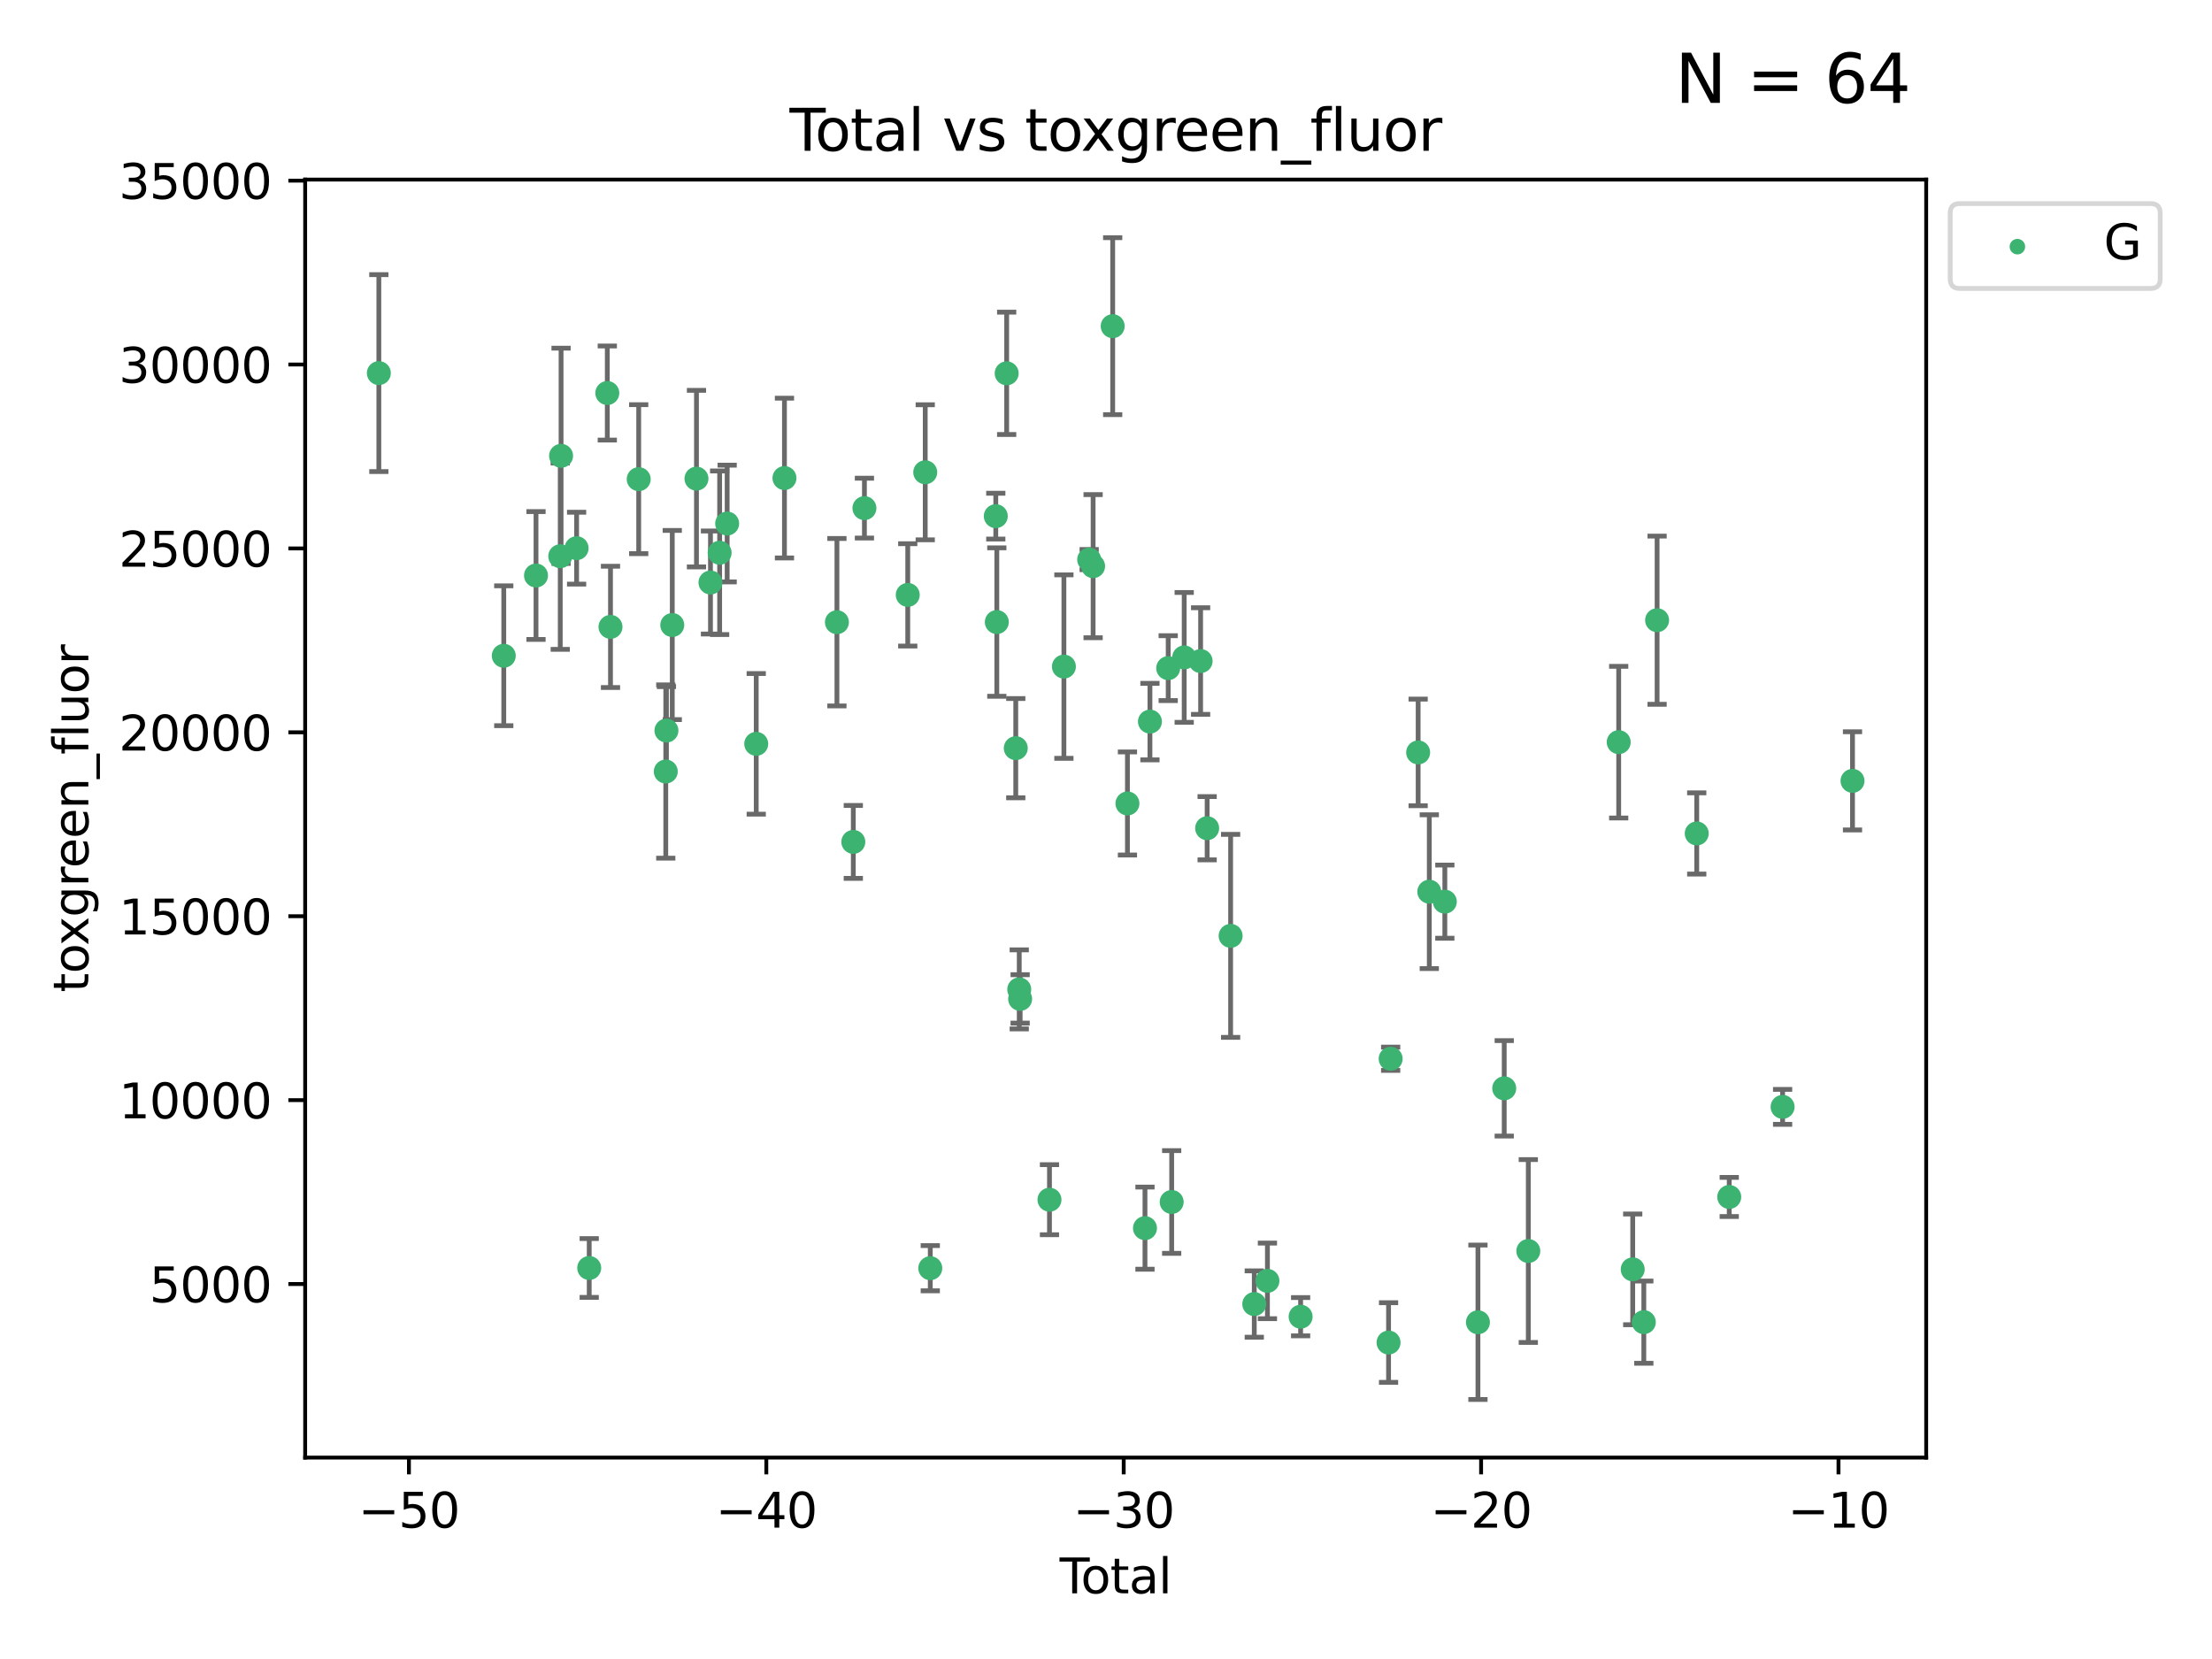 <?xml version="1.0" encoding="utf-8" standalone="no"?>
<!DOCTYPE svg PUBLIC "-//W3C//DTD SVG 1.1//EN"
  "http://www.w3.org/Graphics/SVG/1.1/DTD/svg11.dtd">
<svg xmlns:xlink="http://www.w3.org/1999/xlink" width="460.8pt" height="345.6pt" viewBox="0 0 460.8 345.6" xmlns="http://www.w3.org/2000/svg" version="1.1">
 <defs>
  <style type="text/css">*{stroke-linejoin: round; stroke-linecap: butt}</style>
 </defs>
 <g id="figure_1">
  <g id="patch_1">
   <path d="M 0 345.6 
L 460.8 345.6 
L 460.8 0 
L 0 0 
z
" style="fill: #ffffff"/>
  </g>
  <g id="axes_1">
   <g id="patch_2">
    <path d="M 63.571 303.64 
L 401.26 303.64 
L 401.26 37.411 
L 63.571 37.411 
z
" style="fill: #ffffff"/>
   </g>
   <g id="PathCollection_1">
    <defs>
     <path id="m1a4afa1df9" d="M 0 1.118 
C 0.297 1.118 0.581 1 0.791 0.791 
C 1 0.581 1.118 0.297 1.118 0 
C 1.118 -0.297 1 -0.581 0.791 -0.791 
C 0.581 -1 0.297 -1.118 0 -1.118 
C -0.297 -1.118 -0.581 -1 -0.791 -0.791 
C -1 -0.581 -1.118 -0.297 -1.118 0 
C -1.118 0.297 -1 0.581 -0.791 0.791 
C -0.581 1 -0.297 1.118 0 1.118 
z
" style="stroke: #3cb371"/>
    </defs>
    <g clip-path="url(#p1c7ae8d51b)">
     <use xlink:href="#m1a4afa1df9" x="78.921" y="77.724" style="fill: #3cb371; stroke: #3cb371"/>
     <use xlink:href="#m1a4afa1df9" x="104.945" y="136.607" style="fill: #3cb371; stroke: #3cb371"/>
     <use xlink:href="#m1a4afa1df9" x="111.661" y="119.888" style="fill: #3cb371; stroke: #3cb371"/>
     <use xlink:href="#m1a4afa1df9" x="116.711" y="115.871" style="fill: #3cb371; stroke: #3cb371"/>
     <use xlink:href="#m1a4afa1df9" x="116.882" y="94.956" style="fill: #3cb371; stroke: #3cb371"/>
     <use xlink:href="#m1a4afa1df9" x="120.118" y="114.197" style="fill: #3cb371; stroke: #3cb371"/>
     <use xlink:href="#m1a4afa1df9" x="122.745" y="264.144" style="fill: #3cb371; stroke: #3cb371"/>
     <use xlink:href="#m1a4afa1df9" x="126.511" y="81.874" style="fill: #3cb371; stroke: #3cb371"/>
     <use xlink:href="#m1a4afa1df9" x="127.177" y="130.589" style="fill: #3cb371; stroke: #3cb371"/>
     <use xlink:href="#m1a4afa1df9" x="133.054" y="99.82" style="fill: #3cb371; stroke: #3cb371"/>
     <use xlink:href="#m1a4afa1df9" x="138.693" y="160.722" style="fill: #3cb371; stroke: #3cb371"/>
     <use xlink:href="#m1a4afa1df9" x="138.83" y="152.188" style="fill: #3cb371; stroke: #3cb371"/>
     <use xlink:href="#m1a4afa1df9" x="140.045" y="130.204" style="fill: #3cb371; stroke: #3cb371"/>
     <use xlink:href="#m1a4afa1df9" x="145.087" y="99.709" style="fill: #3cb371; stroke: #3cb371"/>
     <use xlink:href="#m1a4afa1df9" x="148.005" y="121.348" style="fill: #3cb371; stroke: #3cb371"/>
     <use xlink:href="#m1a4afa1df9" x="149.915" y="115.15" style="fill: #3cb371; stroke: #3cb371"/>
     <use xlink:href="#m1a4afa1df9" x="151.481" y="109.064" style="fill: #3cb371; stroke: #3cb371"/>
     <use xlink:href="#m1a4afa1df9" x="157.537" y="154.957" style="fill: #3cb371; stroke: #3cb371"/>
     <use xlink:href="#m1a4afa1df9" x="163.418" y="99.589" style="fill: #3cb371; stroke: #3cb371"/>
     <use xlink:href="#m1a4afa1df9" x="174.347" y="129.617" style="fill: #3cb371; stroke: #3cb371"/>
     <use xlink:href="#m1a4afa1df9" x="177.76" y="175.385" style="fill: #3cb371; stroke: #3cb371"/>
     <use xlink:href="#m1a4afa1df9" x="180.076" y="105.852" style="fill: #3cb371; stroke: #3cb371"/>
     <use xlink:href="#m1a4afa1df9" x="189.102" y="123.927" style="fill: #3cb371; stroke: #3cb371"/>
     <use xlink:href="#m1a4afa1df9" x="192.744" y="98.386" style="fill: #3cb371; stroke: #3cb371"/>
     <use xlink:href="#m1a4afa1df9" x="193.795" y="264.187" style="fill: #3cb371; stroke: #3cb371"/>
     <use xlink:href="#m1a4afa1df9" x="207.44" y="107.524" style="fill: #3cb371; stroke: #3cb371"/>
     <use xlink:href="#m1a4afa1df9" x="207.655" y="129.587" style="fill: #3cb371; stroke: #3cb371"/>
     <use xlink:href="#m1a4afa1df9" x="209.708" y="77.771" style="fill: #3cb371; stroke: #3cb371"/>
     <use xlink:href="#m1a4afa1df9" x="211.603" y="155.856" style="fill: #3cb371; stroke: #3cb371"/>
     <use xlink:href="#m1a4afa1df9" x="212.327" y="206.108" style="fill: #3cb371; stroke: #3cb371"/>
     <use xlink:href="#m1a4afa1df9" x="212.514" y="208.09" style="fill: #3cb371; stroke: #3cb371"/>
     <use xlink:href="#m1a4afa1df9" x="218.625" y="249.922" style="fill: #3cb371; stroke: #3cb371"/>
     <use xlink:href="#m1a4afa1df9" x="221.631" y="138.863" style="fill: #3cb371; stroke: #3cb371"/>
     <use xlink:href="#m1a4afa1df9" x="226.894" y="116.566" style="fill: #3cb371; stroke: #3cb371"/>
     <use xlink:href="#m1a4afa1df9" x="227.715" y="117.942" style="fill: #3cb371; stroke: #3cb371"/>
     <use xlink:href="#m1a4afa1df9" x="231.793" y="67.947" style="fill: #3cb371; stroke: #3cb371"/>
     <use xlink:href="#m1a4afa1df9" x="234.867" y="167.377" style="fill: #3cb371; stroke: #3cb371"/>
     <use xlink:href="#m1a4afa1df9" x="238.521" y="255.845" style="fill: #3cb371; stroke: #3cb371"/>
     <use xlink:href="#m1a4afa1df9" x="239.552" y="150.324" style="fill: #3cb371; stroke: #3cb371"/>
     <use xlink:href="#m1a4afa1df9" x="243.358" y="139.186" style="fill: #3cb371; stroke: #3cb371"/>
     <use xlink:href="#m1a4afa1df9" x="244.082" y="250.394" style="fill: #3cb371; stroke: #3cb371"/>
     <use xlink:href="#m1a4afa1df9" x="246.69" y="136.95" style="fill: #3cb371; stroke: #3cb371"/>
     <use xlink:href="#m1a4afa1df9" x="250.11" y="137.711" style="fill: #3cb371; stroke: #3cb371"/>
     <use xlink:href="#m1a4afa1df9" x="251.47" y="172.531" style="fill: #3cb371; stroke: #3cb371"/>
     <use xlink:href="#m1a4afa1df9" x="256.361" y="194.957" style="fill: #3cb371; stroke: #3cb371"/>
     <use xlink:href="#m1a4afa1df9" x="261.288" y="271.659" style="fill: #3cb371; stroke: #3cb371"/>
     <use xlink:href="#m1a4afa1df9" x="264.028" y="266.83" style="fill: #3cb371; stroke: #3cb371"/>
     <use xlink:href="#m1a4afa1df9" x="270.942" y="274.291" style="fill: #3cb371; stroke: #3cb371"/>
     <use xlink:href="#m1a4afa1df9" x="289.262" y="279.675" style="fill: #3cb371; stroke: #3cb371"/>
     <use xlink:href="#m1a4afa1df9" x="289.699" y="220.559" style="fill: #3cb371; stroke: #3cb371"/>
     <use xlink:href="#m1a4afa1df9" x="295.426" y="156.743" style="fill: #3cb371; stroke: #3cb371"/>
     <use xlink:href="#m1a4afa1df9" x="297.748" y="185.757" style="fill: #3cb371; stroke: #3cb371"/>
     <use xlink:href="#m1a4afa1df9" x="300.985" y="187.832" style="fill: #3cb371; stroke: #3cb371"/>
     <use xlink:href="#m1a4afa1df9" x="307.883" y="275.455" style="fill: #3cb371; stroke: #3cb371"/>
     <use xlink:href="#m1a4afa1df9" x="313.358" y="226.719" style="fill: #3cb371; stroke: #3cb371"/>
     <use xlink:href="#m1a4afa1df9" x="318.374" y="260.609" style="fill: #3cb371; stroke: #3cb371"/>
     <use xlink:href="#m1a4afa1df9" x="337.204" y="154.605" style="fill: #3cb371; stroke: #3cb371"/>
     <use xlink:href="#m1a4afa1df9" x="340.125" y="264.431" style="fill: #3cb371; stroke: #3cb371"/>
     <use xlink:href="#m1a4afa1df9" x="342.437" y="275.427" style="fill: #3cb371; stroke: #3cb371"/>
     <use xlink:href="#m1a4afa1df9" x="345.204" y="129.2" style="fill: #3cb371; stroke: #3cb371"/>
     <use xlink:href="#m1a4afa1df9" x="353.461" y="173.623" style="fill: #3cb371; stroke: #3cb371"/>
     <use xlink:href="#m1a4afa1df9" x="360.232" y="249.349" style="fill: #3cb371; stroke: #3cb371"/>
     <use xlink:href="#m1a4afa1df9" x="371.349" y="230.582" style="fill: #3cb371; stroke: #3cb371"/>
     <use xlink:href="#m1a4afa1df9" x="385.911" y="162.667" style="fill: #3cb371; stroke: #3cb371"/>
    </g>
   </g>
   <g id="matplotlib.axis_1">
    <g id="xtick_1">
     <g id="line2d_1">
      <defs>
       <path id="m2866d73c4c" d="M 0 0 
L 0 3.5 
" style="stroke: #000000; stroke-width: 0.8"/>
      </defs>
      <g>
       <use xlink:href="#m2866d73c4c" x="85.187" y="303.64" style="stroke: #000000; stroke-width: 0.8"/>
      </g>
     </g>
     <g id="text_1">
      <!-- −50 -->
      <g transform="translate(74.634 318.238)scale(0.1 -0.1)">
       <defs>
        <path id="DejaVuSans-2212" d="M 678 2272 
L 4684 2272 
L 4684 1741 
L 678 1741 
L 678 2272 
z
" transform="scale(0.016)"/>
        <path id="DejaVuSans-35" d="M 691 4666 
L 3169 4666 
L 3169 4134 
L 1269 4134 
L 1269 2991 
Q 1406 3038 1543 3061 
Q 1681 3084 1819 3084 
Q 2600 3084 3056 2656 
Q 3513 2228 3513 1497 
Q 3513 744 3044 326 
Q 2575 -91 1722 -91 
Q 1428 -91 1123 -41 
Q 819 9 494 109 
L 494 744 
Q 775 591 1075 516 
Q 1375 441 1709 441 
Q 2250 441 2565 725 
Q 2881 1009 2881 1497 
Q 2881 1984 2565 2268 
Q 2250 2553 1709 2553 
Q 1456 2553 1204 2497 
Q 953 2441 691 2322 
L 691 4666 
z
" transform="scale(0.016)"/>
        <path id="DejaVuSans-30" d="M 2034 4250 
Q 1547 4250 1301 3770 
Q 1056 3291 1056 2328 
Q 1056 1369 1301 889 
Q 1547 409 2034 409 
Q 2525 409 2770 889 
Q 3016 1369 3016 2328 
Q 3016 3291 2770 3770 
Q 2525 4250 2034 4250 
z
M 2034 4750 
Q 2819 4750 3233 4129 
Q 3647 3509 3647 2328 
Q 3647 1150 3233 529 
Q 2819 -91 2034 -91 
Q 1250 -91 836 529 
Q 422 1150 422 2328 
Q 422 3509 836 4129 
Q 1250 4750 2034 4750 
z
" transform="scale(0.016)"/>
       </defs>
       <use xlink:href="#DejaVuSans-2212"/>
       <use xlink:href="#DejaVuSans-35" x="83.789"/>
       <use xlink:href="#DejaVuSans-30" x="147.412"/>
      </g>
     </g>
    </g>
    <g id="xtick_2">
     <g id="line2d_2">
      <g>
       <use xlink:href="#m2866d73c4c" x="159.638" y="303.64" style="stroke: #000000; stroke-width: 0.8"/>
      </g>
     </g>
     <g id="text_2">
      <!-- −40 -->
      <g transform="translate(149.086 318.238)scale(0.1 -0.1)">
       <defs>
        <path id="DejaVuSans-34" d="M 2419 4116 
L 825 1625 
L 2419 1625 
L 2419 4116 
z
M 2253 4666 
L 3047 4666 
L 3047 1625 
L 3713 1625 
L 3713 1100 
L 3047 1100 
L 3047 0 
L 2419 0 
L 2419 1100 
L 313 1100 
L 313 1709 
L 2253 4666 
z
" transform="scale(0.016)"/>
       </defs>
       <use xlink:href="#DejaVuSans-2212"/>
       <use xlink:href="#DejaVuSans-34" x="83.789"/>
       <use xlink:href="#DejaVuSans-30" x="147.412"/>
      </g>
     </g>
    </g>
    <g id="xtick_3">
     <g id="line2d_3">
      <g>
       <use xlink:href="#m2866d73c4c" x="234.089" y="303.64" style="stroke: #000000; stroke-width: 0.8"/>
      </g>
     </g>
     <g id="text_3">
      <!-- −30 -->
      <g transform="translate(223.537 318.238)scale(0.1 -0.1)">
       <defs>
        <path id="DejaVuSans-33" d="M 2597 2516 
Q 3050 2419 3304 2112 
Q 3559 1806 3559 1356 
Q 3559 666 3084 287 
Q 2609 -91 1734 -91 
Q 1441 -91 1130 -33 
Q 819 25 488 141 
L 488 750 
Q 750 597 1062 519 
Q 1375 441 1716 441 
Q 2309 441 2620 675 
Q 2931 909 2931 1356 
Q 2931 1769 2642 2001 
Q 2353 2234 1838 2234 
L 1294 2234 
L 1294 2753 
L 1863 2753 
Q 2328 2753 2575 2939 
Q 2822 3125 2822 3475 
Q 2822 3834 2567 4026 
Q 2313 4219 1838 4219 
Q 1578 4219 1281 4162 
Q 984 4106 628 3988 
L 628 4550 
Q 988 4650 1302 4700 
Q 1616 4750 1894 4750 
Q 2613 4750 3031 4423 
Q 3450 4097 3450 3541 
Q 3450 3153 3228 2886 
Q 3006 2619 2597 2516 
z
" transform="scale(0.016)"/>
       </defs>
       <use xlink:href="#DejaVuSans-2212"/>
       <use xlink:href="#DejaVuSans-33" x="83.789"/>
       <use xlink:href="#DejaVuSans-30" x="147.412"/>
      </g>
     </g>
    </g>
    <g id="xtick_4">
     <g id="line2d_4">
      <g>
       <use xlink:href="#m2866d73c4c" x="308.541" y="303.64" style="stroke: #000000; stroke-width: 0.8"/>
      </g>
     </g>
     <g id="text_4">
      <!-- −20 -->
      <g transform="translate(297.988 318.238)scale(0.1 -0.1)">
       <defs>
        <path id="DejaVuSans-32" d="M 1228 531 
L 3431 531 
L 3431 0 
L 469 0 
L 469 531 
Q 828 903 1448 1529 
Q 2069 2156 2228 2338 
Q 2531 2678 2651 2914 
Q 2772 3150 2772 3378 
Q 2772 3750 2511 3984 
Q 2250 4219 1831 4219 
Q 1534 4219 1204 4116 
Q 875 4013 500 3803 
L 500 4441 
Q 881 4594 1212 4672 
Q 1544 4750 1819 4750 
Q 2544 4750 2975 4387 
Q 3406 4025 3406 3419 
Q 3406 3131 3298 2873 
Q 3191 2616 2906 2266 
Q 2828 2175 2409 1742 
Q 1991 1309 1228 531 
z
" transform="scale(0.016)"/>
       </defs>
       <use xlink:href="#DejaVuSans-2212"/>
       <use xlink:href="#DejaVuSans-32" x="83.789"/>
       <use xlink:href="#DejaVuSans-30" x="147.412"/>
      </g>
     </g>
    </g>
    <g id="xtick_5">
     <g id="line2d_5">
      <g>
       <use xlink:href="#m2866d73c4c" x="382.992" y="303.64" style="stroke: #000000; stroke-width: 0.8"/>
      </g>
     </g>
     <g id="text_5">
      <!-- −10 -->
      <g transform="translate(372.44 318.238)scale(0.1 -0.1)">
       <defs>
        <path id="DejaVuSans-31" d="M 794 531 
L 1825 531 
L 1825 4091 
L 703 3866 
L 703 4441 
L 1819 4666 
L 2450 4666 
L 2450 531 
L 3481 531 
L 3481 0 
L 794 0 
L 794 531 
z
" transform="scale(0.016)"/>
       </defs>
       <use xlink:href="#DejaVuSans-2212"/>
       <use xlink:href="#DejaVuSans-31" x="83.789"/>
       <use xlink:href="#DejaVuSans-30" x="147.412"/>
      </g>
     </g>
    </g>
    <g id="text_6">
     <!-- Total -->
     <g transform="translate(220.739 331.917)scale(0.1 -0.1)">
      <defs>
       <path id="DejaVuSans-54" d="M -19 4666 
L 3928 4666 
L 3928 4134 
L 2272 4134 
L 2272 0 
L 1638 0 
L 1638 4134 
L -19 4134 
L -19 4666 
z
" transform="scale(0.016)"/>
       <path id="DejaVuSans-6f" d="M 1959 3097 
Q 1497 3097 1228 2736 
Q 959 2375 959 1747 
Q 959 1119 1226 758 
Q 1494 397 1959 397 
Q 2419 397 2687 759 
Q 2956 1122 2956 1747 
Q 2956 2369 2687 2733 
Q 2419 3097 1959 3097 
z
M 1959 3584 
Q 2709 3584 3137 3096 
Q 3566 2609 3566 1747 
Q 3566 888 3137 398 
Q 2709 -91 1959 -91 
Q 1206 -91 779 398 
Q 353 888 353 1747 
Q 353 2609 779 3096 
Q 1206 3584 1959 3584 
z
" transform="scale(0.016)"/>
       <path id="DejaVuSans-74" d="M 1172 4494 
L 1172 3500 
L 2356 3500 
L 2356 3053 
L 1172 3053 
L 1172 1153 
Q 1172 725 1289 603 
Q 1406 481 1766 481 
L 2356 481 
L 2356 0 
L 1766 0 
Q 1100 0 847 248 
Q 594 497 594 1153 
L 594 3053 
L 172 3053 
L 172 3500 
L 594 3500 
L 594 4494 
L 1172 4494 
z
" transform="scale(0.016)"/>
       <path id="DejaVuSans-61" d="M 2194 1759 
Q 1497 1759 1228 1600 
Q 959 1441 959 1056 
Q 959 750 1161 570 
Q 1363 391 1709 391 
Q 2188 391 2477 730 
Q 2766 1069 2766 1631 
L 2766 1759 
L 2194 1759 
z
M 3341 1997 
L 3341 0 
L 2766 0 
L 2766 531 
Q 2569 213 2275 61 
Q 1981 -91 1556 -91 
Q 1019 -91 701 211 
Q 384 513 384 1019 
Q 384 1609 779 1909 
Q 1175 2209 1959 2209 
L 2766 2209 
L 2766 2266 
Q 2766 2663 2505 2880 
Q 2244 3097 1772 3097 
Q 1472 3097 1187 3025 
Q 903 2953 641 2809 
L 641 3341 
Q 956 3463 1253 3523 
Q 1550 3584 1831 3584 
Q 2591 3584 2966 3190 
Q 3341 2797 3341 1997 
z
" transform="scale(0.016)"/>
       <path id="DejaVuSans-6c" d="M 603 4863 
L 1178 4863 
L 1178 0 
L 603 0 
L 603 4863 
z
" transform="scale(0.016)"/>
      </defs>
      <use xlink:href="#DejaVuSans-54"/>
      <use xlink:href="#DejaVuSans-6f" x="44.084"/>
      <use xlink:href="#DejaVuSans-74" x="105.266"/>
      <use xlink:href="#DejaVuSans-61" x="144.475"/>
      <use xlink:href="#DejaVuSans-6c" x="205.754"/>
     </g>
    </g>
   </g>
   <g id="matplotlib.axis_2">
    <g id="ytick_1">
     <g id="line2d_6">
      <defs>
       <path id="m6796326c98" d="M 0 0 
L -3.5 0 
" style="stroke: #000000; stroke-width: 0.8"/>
      </defs>
      <g>
       <use xlink:href="#m6796326c98" x="63.571" y="267.484" style="stroke: #000000; stroke-width: 0.8"/>
      </g>
     </g>
     <g id="text_7">
      <!-- 5000 -->
      <g transform="translate(31.121 271.283)scale(0.1 -0.1)">
       <use xlink:href="#DejaVuSans-35"/>
       <use xlink:href="#DejaVuSans-30" x="63.623"/>
       <use xlink:href="#DejaVuSans-30" x="127.246"/>
       <use xlink:href="#DejaVuSans-30" x="190.869"/>
      </g>
     </g>
    </g>
    <g id="ytick_2">
     <g id="line2d_7">
      <g>
       <use xlink:href="#m6796326c98" x="63.571" y="229.175" style="stroke: #000000; stroke-width: 0.8"/>
      </g>
     </g>
     <g id="text_8">
      <!-- 10000 -->
      <g transform="translate(24.759 232.974)scale(0.1 -0.1)">
       <use xlink:href="#DejaVuSans-31"/>
       <use xlink:href="#DejaVuSans-30" x="63.623"/>
       <use xlink:href="#DejaVuSans-30" x="127.246"/>
       <use xlink:href="#DejaVuSans-30" x="190.869"/>
       <use xlink:href="#DejaVuSans-30" x="254.492"/>
      </g>
     </g>
    </g>
    <g id="ytick_3">
     <g id="line2d_8">
      <g>
       <use xlink:href="#m6796326c98" x="63.571" y="190.865" style="stroke: #000000; stroke-width: 0.8"/>
      </g>
     </g>
     <g id="text_9">
      <!-- 15000 -->
      <g transform="translate(24.759 194.665)scale(0.1 -0.1)">
       <use xlink:href="#DejaVuSans-31"/>
       <use xlink:href="#DejaVuSans-35" x="63.623"/>
       <use xlink:href="#DejaVuSans-30" x="127.246"/>
       <use xlink:href="#DejaVuSans-30" x="190.869"/>
       <use xlink:href="#DejaVuSans-30" x="254.492"/>
      </g>
     </g>
    </g>
    <g id="ytick_4">
     <g id="line2d_9">
      <g>
       <use xlink:href="#m6796326c98" x="63.571" y="152.556" style="stroke: #000000; stroke-width: 0.8"/>
      </g>
     </g>
     <g id="text_10">
      <!-- 20000 -->
      <g transform="translate(24.759 156.356)scale(0.1 -0.1)">
       <use xlink:href="#DejaVuSans-32"/>
       <use xlink:href="#DejaVuSans-30" x="63.623"/>
       <use xlink:href="#DejaVuSans-30" x="127.246"/>
       <use xlink:href="#DejaVuSans-30" x="190.869"/>
       <use xlink:href="#DejaVuSans-30" x="254.492"/>
      </g>
     </g>
    </g>
    <g id="ytick_5">
     <g id="line2d_10">
      <g>
       <use xlink:href="#m6796326c98" x="63.571" y="114.247" style="stroke: #000000; stroke-width: 0.8"/>
      </g>
     </g>
     <g id="text_11">
      <!-- 25000 -->
      <g transform="translate(24.759 118.046)scale(0.1 -0.1)">
       <use xlink:href="#DejaVuSans-32"/>
       <use xlink:href="#DejaVuSans-35" x="63.623"/>
       <use xlink:href="#DejaVuSans-30" x="127.246"/>
       <use xlink:href="#DejaVuSans-30" x="190.869"/>
       <use xlink:href="#DejaVuSans-30" x="254.492"/>
      </g>
     </g>
    </g>
    <g id="ytick_6">
     <g id="line2d_11">
      <g>
       <use xlink:href="#m6796326c98" x="63.571" y="75.938" style="stroke: #000000; stroke-width: 0.8"/>
      </g>
     </g>
     <g id="text_12">
      <!-- 30000 -->
      <g transform="translate(24.759 79.737)scale(0.1 -0.1)">
       <use xlink:href="#DejaVuSans-33"/>
       <use xlink:href="#DejaVuSans-30" x="63.623"/>
       <use xlink:href="#DejaVuSans-30" x="127.246"/>
       <use xlink:href="#DejaVuSans-30" x="190.869"/>
       <use xlink:href="#DejaVuSans-30" x="254.492"/>
      </g>
     </g>
    </g>
    <g id="ytick_7">
     <g id="line2d_12">
      <g>
       <use xlink:href="#m6796326c98" x="63.571" y="37.629" style="stroke: #000000; stroke-width: 0.8"/>
      </g>
     </g>
     <g id="text_13">
      <!-- 35000 -->
      <g transform="translate(24.759 41.428)scale(0.1 -0.1)">
       <use xlink:href="#DejaVuSans-33"/>
       <use xlink:href="#DejaVuSans-35" x="63.623"/>
       <use xlink:href="#DejaVuSans-30" x="127.246"/>
       <use xlink:href="#DejaVuSans-30" x="190.869"/>
       <use xlink:href="#DejaVuSans-30" x="254.492"/>
      </g>
     </g>
    </g>
    <g id="text_14">
     <!-- toxgreen_fluor -->
     <g transform="translate(18.401 206.72)rotate(-90)scale(0.1 -0.1)">
      <defs>
       <path id="DejaVuSans-78" d="M 3513 3500 
L 2247 1797 
L 3578 0 
L 2900 0 
L 1881 1375 
L 863 0 
L 184 0 
L 1544 1831 
L 300 3500 
L 978 3500 
L 1906 2253 
L 2834 3500 
L 3513 3500 
z
" transform="scale(0.016)"/>
       <path id="DejaVuSans-67" d="M 2906 1791 
Q 2906 2416 2648 2759 
Q 2391 3103 1925 3103 
Q 1463 3103 1205 2759 
Q 947 2416 947 1791 
Q 947 1169 1205 825 
Q 1463 481 1925 481 
Q 2391 481 2648 825 
Q 2906 1169 2906 1791 
z
M 3481 434 
Q 3481 -459 3084 -895 
Q 2688 -1331 1869 -1331 
Q 1566 -1331 1297 -1286 
Q 1028 -1241 775 -1147 
L 775 -588 
Q 1028 -725 1275 -790 
Q 1522 -856 1778 -856 
Q 2344 -856 2625 -561 
Q 2906 -266 2906 331 
L 2906 616 
Q 2728 306 2450 153 
Q 2172 0 1784 0 
Q 1141 0 747 490 
Q 353 981 353 1791 
Q 353 2603 747 3093 
Q 1141 3584 1784 3584 
Q 2172 3584 2450 3431 
Q 2728 3278 2906 2969 
L 2906 3500 
L 3481 3500 
L 3481 434 
z
" transform="scale(0.016)"/>
       <path id="DejaVuSans-72" d="M 2631 2963 
Q 2534 3019 2420 3045 
Q 2306 3072 2169 3072 
Q 1681 3072 1420 2755 
Q 1159 2438 1159 1844 
L 1159 0 
L 581 0 
L 581 3500 
L 1159 3500 
L 1159 2956 
Q 1341 3275 1631 3429 
Q 1922 3584 2338 3584 
Q 2397 3584 2469 3576 
Q 2541 3569 2628 3553 
L 2631 2963 
z
" transform="scale(0.016)"/>
       <path id="DejaVuSans-65" d="M 3597 1894 
L 3597 1613 
L 953 1613 
Q 991 1019 1311 708 
Q 1631 397 2203 397 
Q 2534 397 2845 478 
Q 3156 559 3463 722 
L 3463 178 
Q 3153 47 2828 -22 
Q 2503 -91 2169 -91 
Q 1331 -91 842 396 
Q 353 884 353 1716 
Q 353 2575 817 3079 
Q 1281 3584 2069 3584 
Q 2775 3584 3186 3129 
Q 3597 2675 3597 1894 
z
M 3022 2063 
Q 3016 2534 2758 2815 
Q 2500 3097 2075 3097 
Q 1594 3097 1305 2825 
Q 1016 2553 972 2059 
L 3022 2063 
z
" transform="scale(0.016)"/>
       <path id="DejaVuSans-6e" d="M 3513 2113 
L 3513 0 
L 2938 0 
L 2938 2094 
Q 2938 2591 2744 2837 
Q 2550 3084 2163 3084 
Q 1697 3084 1428 2787 
Q 1159 2491 1159 1978 
L 1159 0 
L 581 0 
L 581 3500 
L 1159 3500 
L 1159 2956 
Q 1366 3272 1645 3428 
Q 1925 3584 2291 3584 
Q 2894 3584 3203 3211 
Q 3513 2838 3513 2113 
z
" transform="scale(0.016)"/>
       <path id="DejaVuSans-5f" d="M 3263 -1063 
L 3263 -1509 
L -63 -1509 
L -63 -1063 
L 3263 -1063 
z
" transform="scale(0.016)"/>
       <path id="DejaVuSans-66" d="M 2375 4863 
L 2375 4384 
L 1825 4384 
Q 1516 4384 1395 4259 
Q 1275 4134 1275 3809 
L 1275 3500 
L 2222 3500 
L 2222 3053 
L 1275 3053 
L 1275 0 
L 697 0 
L 697 3053 
L 147 3053 
L 147 3500 
L 697 3500 
L 697 3744 
Q 697 4328 969 4595 
Q 1241 4863 1831 4863 
L 2375 4863 
z
" transform="scale(0.016)"/>
       <path id="DejaVuSans-75" d="M 544 1381 
L 544 3500 
L 1119 3500 
L 1119 1403 
Q 1119 906 1312 657 
Q 1506 409 1894 409 
Q 2359 409 2629 706 
Q 2900 1003 2900 1516 
L 2900 3500 
L 3475 3500 
L 3475 0 
L 2900 0 
L 2900 538 
Q 2691 219 2414 64 
Q 2138 -91 1772 -91 
Q 1169 -91 856 284 
Q 544 659 544 1381 
z
M 1991 3584 
L 1991 3584 
z
" transform="scale(0.016)"/>
      </defs>
      <use xlink:href="#DejaVuSans-74"/>
      <use xlink:href="#DejaVuSans-6f" x="39.209"/>
      <use xlink:href="#DejaVuSans-78" x="97.266"/>
      <use xlink:href="#DejaVuSans-67" x="156.445"/>
      <use xlink:href="#DejaVuSans-72" x="219.922"/>
      <use xlink:href="#DejaVuSans-65" x="258.785"/>
      <use xlink:href="#DejaVuSans-65" x="320.309"/>
      <use xlink:href="#DejaVuSans-6e" x="381.832"/>
      <use xlink:href="#DejaVuSans-5f" x="445.211"/>
      <use xlink:href="#DejaVuSans-66" x="495.211"/>
      <use xlink:href="#DejaVuSans-6c" x="530.416"/>
      <use xlink:href="#DejaVuSans-75" x="558.199"/>
      <use xlink:href="#DejaVuSans-6f" x="621.578"/>
      <use xlink:href="#DejaVuSans-72" x="682.76"/>
     </g>
    </g>
   </g>
   <g id="LineCollection_1">
    <path d="M 78.921 98.235 
L 78.921 57.213 
" clip-path="url(#p1c7ae8d51b)" style="fill: none; stroke: #696969"/>
    <path d="M 104.945 151.177 
L 104.945 122.036 
" clip-path="url(#p1c7ae8d51b)" style="fill: none; stroke: #696969"/>
    <path d="M 111.661 133.204 
L 111.661 106.572 
" clip-path="url(#p1c7ae8d51b)" style="fill: none; stroke: #696969"/>
    <path d="M 116.711 135.274 
L 116.711 96.468 
" clip-path="url(#p1c7ae8d51b)" style="fill: none; stroke: #696969"/>
    <path d="M 116.882 117.382 
L 116.882 72.53 
" clip-path="url(#p1c7ae8d51b)" style="fill: none; stroke: #696969"/>
    <path d="M 120.118 121.685 
L 120.118 106.709 
" clip-path="url(#p1c7ae8d51b)" style="fill: none; stroke: #696969"/>
    <path d="M 122.745 270.268 
L 122.745 258.021 
" clip-path="url(#p1c7ae8d51b)" style="fill: none; stroke: #696969"/>
    <path d="M 126.511 91.672 
L 126.511 72.076 
" clip-path="url(#p1c7ae8d51b)" style="fill: none; stroke: #696969"/>
    <path d="M 127.177 143.222 
L 127.177 117.956 
" clip-path="url(#p1c7ae8d51b)" style="fill: none; stroke: #696969"/>
    <path d="M 133.054 115.336 
L 133.054 84.303 
" clip-path="url(#p1c7ae8d51b)" style="fill: none; stroke: #696969"/>
    <path d="M 138.693 178.776 
L 138.693 142.667 
" clip-path="url(#p1c7ae8d51b)" style="fill: none; stroke: #696969"/>
    <path d="M 138.83 161.342 
L 138.83 143.034 
" clip-path="url(#p1c7ae8d51b)" style="fill: none; stroke: #696969"/>
    <path d="M 140.045 149.911 
L 140.045 110.497 
" clip-path="url(#p1c7ae8d51b)" style="fill: none; stroke: #696969"/>
    <path d="M 145.087 118.101 
L 145.087 81.316 
" clip-path="url(#p1c7ae8d51b)" style="fill: none; stroke: #696969"/>
    <path d="M 148.005 132.078 
L 148.005 110.618 
" clip-path="url(#p1c7ae8d51b)" style="fill: none; stroke: #696969"/>
    <path d="M 149.915 132.192 
L 149.915 98.108 
" clip-path="url(#p1c7ae8d51b)" style="fill: none; stroke: #696969"/>
    <path d="M 151.481 121.223 
L 151.481 96.905 
" clip-path="url(#p1c7ae8d51b)" style="fill: none; stroke: #696969"/>
    <path d="M 157.537 169.604 
L 157.537 140.311 
" clip-path="url(#p1c7ae8d51b)" style="fill: none; stroke: #696969"/>
    <path d="M 163.418 116.23 
L 163.418 82.948 
" clip-path="url(#p1c7ae8d51b)" style="fill: none; stroke: #696969"/>
    <path d="M 174.347 147.057 
L 174.347 112.177 
" clip-path="url(#p1c7ae8d51b)" style="fill: none; stroke: #696969"/>
    <path d="M 177.76 182.979 
L 177.76 167.791 
" clip-path="url(#p1c7ae8d51b)" style="fill: none; stroke: #696969"/>
    <path d="M 180.076 112.083 
L 180.076 99.62 
" clip-path="url(#p1c7ae8d51b)" style="fill: none; stroke: #696969"/>
    <path d="M 189.102 134.586 
L 189.102 113.268 
" clip-path="url(#p1c7ae8d51b)" style="fill: none; stroke: #696969"/>
    <path d="M 192.744 112.453 
L 192.744 84.319 
" clip-path="url(#p1c7ae8d51b)" style="fill: none; stroke: #696969"/>
    <path d="M 193.795 268.898 
L 193.795 259.477 
" clip-path="url(#p1c7ae8d51b)" style="fill: none; stroke: #696969"/>
    <path d="M 207.44 112.295 
L 207.44 102.753 
" clip-path="url(#p1c7ae8d51b)" style="fill: none; stroke: #696969"/>
    <path d="M 207.655 145.048 
L 207.655 114.125 
" clip-path="url(#p1c7ae8d51b)" style="fill: none; stroke: #696969"/>
    <path d="M 209.708 90.513 
L 209.708 65.029 
" clip-path="url(#p1c7ae8d51b)" style="fill: none; stroke: #696969"/>
    <path d="M 211.603 166.195 
L 211.603 145.517 
" clip-path="url(#p1c7ae8d51b)" style="fill: none; stroke: #696969"/>
    <path d="M 212.327 214.34 
L 212.327 197.875 
" clip-path="url(#p1c7ae8d51b)" style="fill: none; stroke: #696969"/>
    <path d="M 212.514 213.134 
L 212.514 203.046 
" clip-path="url(#p1c7ae8d51b)" style="fill: none; stroke: #696969"/>
    <path d="M 218.625 257.222 
L 218.625 242.621 
" clip-path="url(#p1c7ae8d51b)" style="fill: none; stroke: #696969"/>
    <path d="M 221.631 157.973 
L 221.631 119.752 
" clip-path="url(#p1c7ae8d51b)" style="fill: none; stroke: #696969"/>
    <path d="M 226.894 118.668 
L 226.894 114.465 
" clip-path="url(#p1c7ae8d51b)" style="fill: none; stroke: #696969"/>
    <path d="M 227.715 132.848 
L 227.715 103.036 
" clip-path="url(#p1c7ae8d51b)" style="fill: none; stroke: #696969"/>
    <path d="M 231.793 86.382 
L 231.793 49.513 
" clip-path="url(#p1c7ae8d51b)" style="fill: none; stroke: #696969"/>
    <path d="M 234.867 178.115 
L 234.867 156.64 
" clip-path="url(#p1c7ae8d51b)" style="fill: none; stroke: #696969"/>
    <path d="M 238.521 264.403 
L 238.521 247.287 
" clip-path="url(#p1c7ae8d51b)" style="fill: none; stroke: #696969"/>
    <path d="M 239.552 158.292 
L 239.552 142.357 
" clip-path="url(#p1c7ae8d51b)" style="fill: none; stroke: #696969"/>
    <path d="M 243.358 145.946 
L 243.358 132.426 
" clip-path="url(#p1c7ae8d51b)" style="fill: none; stroke: #696969"/>
    <path d="M 244.082 261.096 
L 244.082 239.692 
" clip-path="url(#p1c7ae8d51b)" style="fill: none; stroke: #696969"/>
    <path d="M 246.69 150.474 
L 246.69 123.425 
" clip-path="url(#p1c7ae8d51b)" style="fill: none; stroke: #696969"/>
    <path d="M 250.11 148.816 
L 250.11 126.605 
" clip-path="url(#p1c7ae8d51b)" style="fill: none; stroke: #696969"/>
    <path d="M 251.47 179.122 
L 251.47 165.94 
" clip-path="url(#p1c7ae8d51b)" style="fill: none; stroke: #696969"/>
    <path d="M 256.361 216.102 
L 256.361 173.812 
" clip-path="url(#p1c7ae8d51b)" style="fill: none; stroke: #696969"/>
    <path d="M 261.288 278.571 
L 261.288 264.746 
" clip-path="url(#p1c7ae8d51b)" style="fill: none; stroke: #696969"/>
    <path d="M 264.028 274.702 
L 264.028 258.959 
" clip-path="url(#p1c7ae8d51b)" style="fill: none; stroke: #696969"/>
    <path d="M 270.942 278.277 
L 270.942 270.305 
" clip-path="url(#p1c7ae8d51b)" style="fill: none; stroke: #696969"/>
    <path d="M 289.262 287.971 
L 289.262 271.379 
" clip-path="url(#p1c7ae8d51b)" style="fill: none; stroke: #696969"/>
    <path d="M 289.699 222.983 
L 289.699 218.135 
" clip-path="url(#p1c7ae8d51b)" style="fill: none; stroke: #696969"/>
    <path d="M 295.426 167.849 
L 295.426 145.637 
" clip-path="url(#p1c7ae8d51b)" style="fill: none; stroke: #696969"/>
    <path d="M 297.748 201.777 
L 297.748 169.736 
" clip-path="url(#p1c7ae8d51b)" style="fill: none; stroke: #696969"/>
    <path d="M 300.985 195.455 
L 300.985 180.21 
" clip-path="url(#p1c7ae8d51b)" style="fill: none; stroke: #696969"/>
    <path d="M 307.883 291.539 
L 307.883 259.37 
" clip-path="url(#p1c7ae8d51b)" style="fill: none; stroke: #696969"/>
    <path d="M 313.358 236.661 
L 313.358 216.777 
" clip-path="url(#p1c7ae8d51b)" style="fill: none; stroke: #696969"/>
    <path d="M 318.374 279.657 
L 318.374 241.56 
" clip-path="url(#p1c7ae8d51b)" style="fill: none; stroke: #696969"/>
    <path d="M 337.204 170.4 
L 337.204 138.811 
" clip-path="url(#p1c7ae8d51b)" style="fill: none; stroke: #696969"/>
    <path d="M 340.125 275.964 
L 340.125 252.898 
" clip-path="url(#p1c7ae8d51b)" style="fill: none; stroke: #696969"/>
    <path d="M 342.437 283.99 
L 342.437 266.864 
" clip-path="url(#p1c7ae8d51b)" style="fill: none; stroke: #696969"/>
    <path d="M 345.204 146.718 
L 345.204 111.681 
" clip-path="url(#p1c7ae8d51b)" style="fill: none; stroke: #696969"/>
    <path d="M 353.461 182.084 
L 353.461 165.163 
" clip-path="url(#p1c7ae8d51b)" style="fill: none; stroke: #696969"/>
    <path d="M 360.232 253.421 
L 360.232 245.276 
" clip-path="url(#p1c7ae8d51b)" style="fill: none; stroke: #696969"/>
    <path d="M 371.349 234.222 
L 371.349 226.942 
" clip-path="url(#p1c7ae8d51b)" style="fill: none; stroke: #696969"/>
    <path d="M 385.911 172.892 
L 385.911 152.442 
" clip-path="url(#p1c7ae8d51b)" style="fill: none; stroke: #696969"/>
   </g>
   <g id="line2d_13">
    <defs>
     <path id="me99b152723" d="M 2 0 
L -2 -0 
" style="stroke: #696969"/>
    </defs>
    <g clip-path="url(#p1c7ae8d51b)">
     <use xlink:href="#me99b152723" x="78.921" y="98.235" style="fill: #696969; stroke: #696969"/>
     <use xlink:href="#me99b152723" x="104.945" y="151.177" style="fill: #696969; stroke: #696969"/>
     <use xlink:href="#me99b152723" x="111.661" y="133.204" style="fill: #696969; stroke: #696969"/>
     <use xlink:href="#me99b152723" x="116.711" y="135.274" style="fill: #696969; stroke: #696969"/>
     <use xlink:href="#me99b152723" x="116.882" y="117.382" style="fill: #696969; stroke: #696969"/>
     <use xlink:href="#me99b152723" x="120.118" y="121.685" style="fill: #696969; stroke: #696969"/>
     <use xlink:href="#me99b152723" x="122.745" y="270.268" style="fill: #696969; stroke: #696969"/>
     <use xlink:href="#me99b152723" x="126.511" y="91.672" style="fill: #696969; stroke: #696969"/>
     <use xlink:href="#me99b152723" x="127.177" y="143.222" style="fill: #696969; stroke: #696969"/>
     <use xlink:href="#me99b152723" x="133.054" y="115.336" style="fill: #696969; stroke: #696969"/>
     <use xlink:href="#me99b152723" x="138.693" y="178.776" style="fill: #696969; stroke: #696969"/>
     <use xlink:href="#me99b152723" x="138.83" y="161.342" style="fill: #696969; stroke: #696969"/>
     <use xlink:href="#me99b152723" x="140.045" y="149.911" style="fill: #696969; stroke: #696969"/>
     <use xlink:href="#me99b152723" x="145.087" y="118.101" style="fill: #696969; stroke: #696969"/>
     <use xlink:href="#me99b152723" x="148.005" y="132.078" style="fill: #696969; stroke: #696969"/>
     <use xlink:href="#me99b152723" x="149.915" y="132.192" style="fill: #696969; stroke: #696969"/>
     <use xlink:href="#me99b152723" x="151.481" y="121.223" style="fill: #696969; stroke: #696969"/>
     <use xlink:href="#me99b152723" x="157.537" y="169.604" style="fill: #696969; stroke: #696969"/>
     <use xlink:href="#me99b152723" x="163.418" y="116.23" style="fill: #696969; stroke: #696969"/>
     <use xlink:href="#me99b152723" x="174.347" y="147.057" style="fill: #696969; stroke: #696969"/>
     <use xlink:href="#me99b152723" x="177.76" y="182.979" style="fill: #696969; stroke: #696969"/>
     <use xlink:href="#me99b152723" x="180.076" y="112.083" style="fill: #696969; stroke: #696969"/>
     <use xlink:href="#me99b152723" x="189.102" y="134.586" style="fill: #696969; stroke: #696969"/>
     <use xlink:href="#me99b152723" x="192.744" y="112.453" style="fill: #696969; stroke: #696969"/>
     <use xlink:href="#me99b152723" x="193.795" y="268.898" style="fill: #696969; stroke: #696969"/>
     <use xlink:href="#me99b152723" x="207.44" y="112.295" style="fill: #696969; stroke: #696969"/>
     <use xlink:href="#me99b152723" x="207.655" y="145.048" style="fill: #696969; stroke: #696969"/>
     <use xlink:href="#me99b152723" x="209.708" y="90.513" style="fill: #696969; stroke: #696969"/>
     <use xlink:href="#me99b152723" x="211.603" y="166.195" style="fill: #696969; stroke: #696969"/>
     <use xlink:href="#me99b152723" x="212.327" y="214.34" style="fill: #696969; stroke: #696969"/>
     <use xlink:href="#me99b152723" x="212.514" y="213.134" style="fill: #696969; stroke: #696969"/>
     <use xlink:href="#me99b152723" x="218.625" y="257.222" style="fill: #696969; stroke: #696969"/>
     <use xlink:href="#me99b152723" x="221.631" y="157.973" style="fill: #696969; stroke: #696969"/>
     <use xlink:href="#me99b152723" x="226.894" y="118.668" style="fill: #696969; stroke: #696969"/>
     <use xlink:href="#me99b152723" x="227.715" y="132.848" style="fill: #696969; stroke: #696969"/>
     <use xlink:href="#me99b152723" x="231.793" y="86.382" style="fill: #696969; stroke: #696969"/>
     <use xlink:href="#me99b152723" x="234.867" y="178.115" style="fill: #696969; stroke: #696969"/>
     <use xlink:href="#me99b152723" x="238.521" y="264.403" style="fill: #696969; stroke: #696969"/>
     <use xlink:href="#me99b152723" x="239.552" y="158.292" style="fill: #696969; stroke: #696969"/>
     <use xlink:href="#me99b152723" x="243.358" y="145.946" style="fill: #696969; stroke: #696969"/>
     <use xlink:href="#me99b152723" x="244.082" y="261.096" style="fill: #696969; stroke: #696969"/>
     <use xlink:href="#me99b152723" x="246.69" y="150.474" style="fill: #696969; stroke: #696969"/>
     <use xlink:href="#me99b152723" x="250.11" y="148.816" style="fill: #696969; stroke: #696969"/>
     <use xlink:href="#me99b152723" x="251.47" y="179.122" style="fill: #696969; stroke: #696969"/>
     <use xlink:href="#me99b152723" x="256.361" y="216.102" style="fill: #696969; stroke: #696969"/>
     <use xlink:href="#me99b152723" x="261.288" y="278.571" style="fill: #696969; stroke: #696969"/>
     <use xlink:href="#me99b152723" x="264.028" y="274.702" style="fill: #696969; stroke: #696969"/>
     <use xlink:href="#me99b152723" x="270.942" y="278.277" style="fill: #696969; stroke: #696969"/>
     <use xlink:href="#me99b152723" x="289.262" y="287.971" style="fill: #696969; stroke: #696969"/>
     <use xlink:href="#me99b152723" x="289.699" y="222.983" style="fill: #696969; stroke: #696969"/>
     <use xlink:href="#me99b152723" x="295.426" y="167.849" style="fill: #696969; stroke: #696969"/>
     <use xlink:href="#me99b152723" x="297.748" y="201.777" style="fill: #696969; stroke: #696969"/>
     <use xlink:href="#me99b152723" x="300.985" y="195.455" style="fill: #696969; stroke: #696969"/>
     <use xlink:href="#me99b152723" x="307.883" y="291.539" style="fill: #696969; stroke: #696969"/>
     <use xlink:href="#me99b152723" x="313.358" y="236.661" style="fill: #696969; stroke: #696969"/>
     <use xlink:href="#me99b152723" x="318.374" y="279.657" style="fill: #696969; stroke: #696969"/>
     <use xlink:href="#me99b152723" x="337.204" y="170.4" style="fill: #696969; stroke: #696969"/>
     <use xlink:href="#me99b152723" x="340.125" y="275.964" style="fill: #696969; stroke: #696969"/>
     <use xlink:href="#me99b152723" x="342.437" y="283.99" style="fill: #696969; stroke: #696969"/>
     <use xlink:href="#me99b152723" x="345.204" y="146.718" style="fill: #696969; stroke: #696969"/>
     <use xlink:href="#me99b152723" x="353.461" y="182.084" style="fill: #696969; stroke: #696969"/>
     <use xlink:href="#me99b152723" x="360.232" y="253.421" style="fill: #696969; stroke: #696969"/>
     <use xlink:href="#me99b152723" x="371.349" y="234.222" style="fill: #696969; stroke: #696969"/>
     <use xlink:href="#me99b152723" x="385.911" y="172.892" style="fill: #696969; stroke: #696969"/>
    </g>
   </g>
   <g id="line2d_14">
    <g clip-path="url(#p1c7ae8d51b)">
     <use xlink:href="#me99b152723" x="78.921" y="57.213" style="fill: #696969; stroke: #696969"/>
     <use xlink:href="#me99b152723" x="104.945" y="122.036" style="fill: #696969; stroke: #696969"/>
     <use xlink:href="#me99b152723" x="111.661" y="106.572" style="fill: #696969; stroke: #696969"/>
     <use xlink:href="#me99b152723" x="116.711" y="96.468" style="fill: #696969; stroke: #696969"/>
     <use xlink:href="#me99b152723" x="116.882" y="72.53" style="fill: #696969; stroke: #696969"/>
     <use xlink:href="#me99b152723" x="120.118" y="106.709" style="fill: #696969; stroke: #696969"/>
     <use xlink:href="#me99b152723" x="122.745" y="258.021" style="fill: #696969; stroke: #696969"/>
     <use xlink:href="#me99b152723" x="126.511" y="72.076" style="fill: #696969; stroke: #696969"/>
     <use xlink:href="#me99b152723" x="127.177" y="117.956" style="fill: #696969; stroke: #696969"/>
     <use xlink:href="#me99b152723" x="133.054" y="84.303" style="fill: #696969; stroke: #696969"/>
     <use xlink:href="#me99b152723" x="138.693" y="142.667" style="fill: #696969; stroke: #696969"/>
     <use xlink:href="#me99b152723" x="138.83" y="143.034" style="fill: #696969; stroke: #696969"/>
     <use xlink:href="#me99b152723" x="140.045" y="110.497" style="fill: #696969; stroke: #696969"/>
     <use xlink:href="#me99b152723" x="145.087" y="81.316" style="fill: #696969; stroke: #696969"/>
     <use xlink:href="#me99b152723" x="148.005" y="110.618" style="fill: #696969; stroke: #696969"/>
     <use xlink:href="#me99b152723" x="149.915" y="98.108" style="fill: #696969; stroke: #696969"/>
     <use xlink:href="#me99b152723" x="151.481" y="96.905" style="fill: #696969; stroke: #696969"/>
     <use xlink:href="#me99b152723" x="157.537" y="140.311" style="fill: #696969; stroke: #696969"/>
     <use xlink:href="#me99b152723" x="163.418" y="82.948" style="fill: #696969; stroke: #696969"/>
     <use xlink:href="#me99b152723" x="174.347" y="112.177" style="fill: #696969; stroke: #696969"/>
     <use xlink:href="#me99b152723" x="177.76" y="167.791" style="fill: #696969; stroke: #696969"/>
     <use xlink:href="#me99b152723" x="180.076" y="99.62" style="fill: #696969; stroke: #696969"/>
     <use xlink:href="#me99b152723" x="189.102" y="113.268" style="fill: #696969; stroke: #696969"/>
     <use xlink:href="#me99b152723" x="192.744" y="84.319" style="fill: #696969; stroke: #696969"/>
     <use xlink:href="#me99b152723" x="193.795" y="259.477" style="fill: #696969; stroke: #696969"/>
     <use xlink:href="#me99b152723" x="207.44" y="102.753" style="fill: #696969; stroke: #696969"/>
     <use xlink:href="#me99b152723" x="207.655" y="114.125" style="fill: #696969; stroke: #696969"/>
     <use xlink:href="#me99b152723" x="209.708" y="65.029" style="fill: #696969; stroke: #696969"/>
     <use xlink:href="#me99b152723" x="211.603" y="145.517" style="fill: #696969; stroke: #696969"/>
     <use xlink:href="#me99b152723" x="212.327" y="197.875" style="fill: #696969; stroke: #696969"/>
     <use xlink:href="#me99b152723" x="212.514" y="203.046" style="fill: #696969; stroke: #696969"/>
     <use xlink:href="#me99b152723" x="218.625" y="242.621" style="fill: #696969; stroke: #696969"/>
     <use xlink:href="#me99b152723" x="221.631" y="119.752" style="fill: #696969; stroke: #696969"/>
     <use xlink:href="#me99b152723" x="226.894" y="114.465" style="fill: #696969; stroke: #696969"/>
     <use xlink:href="#me99b152723" x="227.715" y="103.036" style="fill: #696969; stroke: #696969"/>
     <use xlink:href="#me99b152723" x="231.793" y="49.513" style="fill: #696969; stroke: #696969"/>
     <use xlink:href="#me99b152723" x="234.867" y="156.64" style="fill: #696969; stroke: #696969"/>
     <use xlink:href="#me99b152723" x="238.521" y="247.287" style="fill: #696969; stroke: #696969"/>
     <use xlink:href="#me99b152723" x="239.552" y="142.357" style="fill: #696969; stroke: #696969"/>
     <use xlink:href="#me99b152723" x="243.358" y="132.426" style="fill: #696969; stroke: #696969"/>
     <use xlink:href="#me99b152723" x="244.082" y="239.692" style="fill: #696969; stroke: #696969"/>
     <use xlink:href="#me99b152723" x="246.69" y="123.425" style="fill: #696969; stroke: #696969"/>
     <use xlink:href="#me99b152723" x="250.11" y="126.605" style="fill: #696969; stroke: #696969"/>
     <use xlink:href="#me99b152723" x="251.47" y="165.94" style="fill: #696969; stroke: #696969"/>
     <use xlink:href="#me99b152723" x="256.361" y="173.812" style="fill: #696969; stroke: #696969"/>
     <use xlink:href="#me99b152723" x="261.288" y="264.746" style="fill: #696969; stroke: #696969"/>
     <use xlink:href="#me99b152723" x="264.028" y="258.959" style="fill: #696969; stroke: #696969"/>
     <use xlink:href="#me99b152723" x="270.942" y="270.305" style="fill: #696969; stroke: #696969"/>
     <use xlink:href="#me99b152723" x="289.262" y="271.379" style="fill: #696969; stroke: #696969"/>
     <use xlink:href="#me99b152723" x="289.699" y="218.135" style="fill: #696969; stroke: #696969"/>
     <use xlink:href="#me99b152723" x="295.426" y="145.637" style="fill: #696969; stroke: #696969"/>
     <use xlink:href="#me99b152723" x="297.748" y="169.736" style="fill: #696969; stroke: #696969"/>
     <use xlink:href="#me99b152723" x="300.985" y="180.21" style="fill: #696969; stroke: #696969"/>
     <use xlink:href="#me99b152723" x="307.883" y="259.37" style="fill: #696969; stroke: #696969"/>
     <use xlink:href="#me99b152723" x="313.358" y="216.777" style="fill: #696969; stroke: #696969"/>
     <use xlink:href="#me99b152723" x="318.374" y="241.56" style="fill: #696969; stroke: #696969"/>
     <use xlink:href="#me99b152723" x="337.204" y="138.811" style="fill: #696969; stroke: #696969"/>
     <use xlink:href="#me99b152723" x="340.125" y="252.898" style="fill: #696969; stroke: #696969"/>
     <use xlink:href="#me99b152723" x="342.437" y="266.864" style="fill: #696969; stroke: #696969"/>
     <use xlink:href="#me99b152723" x="345.204" y="111.681" style="fill: #696969; stroke: #696969"/>
     <use xlink:href="#me99b152723" x="353.461" y="165.163" style="fill: #696969; stroke: #696969"/>
     <use xlink:href="#me99b152723" x="360.232" y="245.276" style="fill: #696969; stroke: #696969"/>
     <use xlink:href="#me99b152723" x="371.349" y="226.942" style="fill: #696969; stroke: #696969"/>
     <use xlink:href="#me99b152723" x="385.911" y="152.442" style="fill: #696969; stroke: #696969"/>
    </g>
   </g>
   <g id="line2d_15">
    <defs>
     <path id="mf68f7a3d4c" d="M 0 2 
C 0.53 2 1.039 1.789 1.414 1.414 
C 1.789 1.039 2 0.53 2 0 
C 2 -0.53 1.789 -1.039 1.414 -1.414 
C 1.039 -1.789 0.53 -2 0 -2 
C -0.53 -2 -1.039 -1.789 -1.414 -1.414 
C -1.789 -1.039 -2 -0.53 -2 0 
C -2 0.53 -1.789 1.039 -1.414 1.414 
C -1.039 1.789 -0.53 2 0 2 
z
" style="stroke: #3cb371"/>
    </defs>
    <g clip-path="url(#p1c7ae8d51b)">
     <use xlink:href="#mf68f7a3d4c" x="78.921" y="77.724" style="fill: #3cb371; stroke: #3cb371"/>
     <use xlink:href="#mf68f7a3d4c" x="104.945" y="136.607" style="fill: #3cb371; stroke: #3cb371"/>
     <use xlink:href="#mf68f7a3d4c" x="111.661" y="119.888" style="fill: #3cb371; stroke: #3cb371"/>
     <use xlink:href="#mf68f7a3d4c" x="116.711" y="115.871" style="fill: #3cb371; stroke: #3cb371"/>
     <use xlink:href="#mf68f7a3d4c" x="116.882" y="94.956" style="fill: #3cb371; stroke: #3cb371"/>
     <use xlink:href="#mf68f7a3d4c" x="120.118" y="114.197" style="fill: #3cb371; stroke: #3cb371"/>
     <use xlink:href="#mf68f7a3d4c" x="122.745" y="264.144" style="fill: #3cb371; stroke: #3cb371"/>
     <use xlink:href="#mf68f7a3d4c" x="126.511" y="81.874" style="fill: #3cb371; stroke: #3cb371"/>
     <use xlink:href="#mf68f7a3d4c" x="127.177" y="130.589" style="fill: #3cb371; stroke: #3cb371"/>
     <use xlink:href="#mf68f7a3d4c" x="133.054" y="99.82" style="fill: #3cb371; stroke: #3cb371"/>
     <use xlink:href="#mf68f7a3d4c" x="138.693" y="160.722" style="fill: #3cb371; stroke: #3cb371"/>
     <use xlink:href="#mf68f7a3d4c" x="138.83" y="152.188" style="fill: #3cb371; stroke: #3cb371"/>
     <use xlink:href="#mf68f7a3d4c" x="140.045" y="130.204" style="fill: #3cb371; stroke: #3cb371"/>
     <use xlink:href="#mf68f7a3d4c" x="145.087" y="99.709" style="fill: #3cb371; stroke: #3cb371"/>
     <use xlink:href="#mf68f7a3d4c" x="148.005" y="121.348" style="fill: #3cb371; stroke: #3cb371"/>
     <use xlink:href="#mf68f7a3d4c" x="149.915" y="115.15" style="fill: #3cb371; stroke: #3cb371"/>
     <use xlink:href="#mf68f7a3d4c" x="151.481" y="109.064" style="fill: #3cb371; stroke: #3cb371"/>
     <use xlink:href="#mf68f7a3d4c" x="157.537" y="154.957" style="fill: #3cb371; stroke: #3cb371"/>
     <use xlink:href="#mf68f7a3d4c" x="163.418" y="99.589" style="fill: #3cb371; stroke: #3cb371"/>
     <use xlink:href="#mf68f7a3d4c" x="174.347" y="129.617" style="fill: #3cb371; stroke: #3cb371"/>
     <use xlink:href="#mf68f7a3d4c" x="177.76" y="175.385" style="fill: #3cb371; stroke: #3cb371"/>
     <use xlink:href="#mf68f7a3d4c" x="180.076" y="105.852" style="fill: #3cb371; stroke: #3cb371"/>
     <use xlink:href="#mf68f7a3d4c" x="189.102" y="123.927" style="fill: #3cb371; stroke: #3cb371"/>
     <use xlink:href="#mf68f7a3d4c" x="192.744" y="98.386" style="fill: #3cb371; stroke: #3cb371"/>
     <use xlink:href="#mf68f7a3d4c" x="193.795" y="264.187" style="fill: #3cb371; stroke: #3cb371"/>
     <use xlink:href="#mf68f7a3d4c" x="207.44" y="107.524" style="fill: #3cb371; stroke: #3cb371"/>
     <use xlink:href="#mf68f7a3d4c" x="207.655" y="129.587" style="fill: #3cb371; stroke: #3cb371"/>
     <use xlink:href="#mf68f7a3d4c" x="209.708" y="77.771" style="fill: #3cb371; stroke: #3cb371"/>
     <use xlink:href="#mf68f7a3d4c" x="211.603" y="155.856" style="fill: #3cb371; stroke: #3cb371"/>
     <use xlink:href="#mf68f7a3d4c" x="212.327" y="206.108" style="fill: #3cb371; stroke: #3cb371"/>
     <use xlink:href="#mf68f7a3d4c" x="212.514" y="208.09" style="fill: #3cb371; stroke: #3cb371"/>
     <use xlink:href="#mf68f7a3d4c" x="218.625" y="249.922" style="fill: #3cb371; stroke: #3cb371"/>
     <use xlink:href="#mf68f7a3d4c" x="221.631" y="138.863" style="fill: #3cb371; stroke: #3cb371"/>
     <use xlink:href="#mf68f7a3d4c" x="226.894" y="116.566" style="fill: #3cb371; stroke: #3cb371"/>
     <use xlink:href="#mf68f7a3d4c" x="227.715" y="117.942" style="fill: #3cb371; stroke: #3cb371"/>
     <use xlink:href="#mf68f7a3d4c" x="231.793" y="67.947" style="fill: #3cb371; stroke: #3cb371"/>
     <use xlink:href="#mf68f7a3d4c" x="234.867" y="167.377" style="fill: #3cb371; stroke: #3cb371"/>
     <use xlink:href="#mf68f7a3d4c" x="238.521" y="255.845" style="fill: #3cb371; stroke: #3cb371"/>
     <use xlink:href="#mf68f7a3d4c" x="239.552" y="150.324" style="fill: #3cb371; stroke: #3cb371"/>
     <use xlink:href="#mf68f7a3d4c" x="243.358" y="139.186" style="fill: #3cb371; stroke: #3cb371"/>
     <use xlink:href="#mf68f7a3d4c" x="244.082" y="250.394" style="fill: #3cb371; stroke: #3cb371"/>
     <use xlink:href="#mf68f7a3d4c" x="246.69" y="136.95" style="fill: #3cb371; stroke: #3cb371"/>
     <use xlink:href="#mf68f7a3d4c" x="250.11" y="137.711" style="fill: #3cb371; stroke: #3cb371"/>
     <use xlink:href="#mf68f7a3d4c" x="251.47" y="172.531" style="fill: #3cb371; stroke: #3cb371"/>
     <use xlink:href="#mf68f7a3d4c" x="256.361" y="194.957" style="fill: #3cb371; stroke: #3cb371"/>
     <use xlink:href="#mf68f7a3d4c" x="261.288" y="271.659" style="fill: #3cb371; stroke: #3cb371"/>
     <use xlink:href="#mf68f7a3d4c" x="264.028" y="266.83" style="fill: #3cb371; stroke: #3cb371"/>
     <use xlink:href="#mf68f7a3d4c" x="270.942" y="274.291" style="fill: #3cb371; stroke: #3cb371"/>
     <use xlink:href="#mf68f7a3d4c" x="289.262" y="279.675" style="fill: #3cb371; stroke: #3cb371"/>
     <use xlink:href="#mf68f7a3d4c" x="289.699" y="220.559" style="fill: #3cb371; stroke: #3cb371"/>
     <use xlink:href="#mf68f7a3d4c" x="295.426" y="156.743" style="fill: #3cb371; stroke: #3cb371"/>
     <use xlink:href="#mf68f7a3d4c" x="297.748" y="185.757" style="fill: #3cb371; stroke: #3cb371"/>
     <use xlink:href="#mf68f7a3d4c" x="300.985" y="187.832" style="fill: #3cb371; stroke: #3cb371"/>
     <use xlink:href="#mf68f7a3d4c" x="307.883" y="275.455" style="fill: #3cb371; stroke: #3cb371"/>
     <use xlink:href="#mf68f7a3d4c" x="313.358" y="226.719" style="fill: #3cb371; stroke: #3cb371"/>
     <use xlink:href="#mf68f7a3d4c" x="318.374" y="260.609" style="fill: #3cb371; stroke: #3cb371"/>
     <use xlink:href="#mf68f7a3d4c" x="337.204" y="154.605" style="fill: #3cb371; stroke: #3cb371"/>
     <use xlink:href="#mf68f7a3d4c" x="340.125" y="264.431" style="fill: #3cb371; stroke: #3cb371"/>
     <use xlink:href="#mf68f7a3d4c" x="342.437" y="275.427" style="fill: #3cb371; stroke: #3cb371"/>
     <use xlink:href="#mf68f7a3d4c" x="345.204" y="129.2" style="fill: #3cb371; stroke: #3cb371"/>
     <use xlink:href="#mf68f7a3d4c" x="353.461" y="173.623" style="fill: #3cb371; stroke: #3cb371"/>
     <use xlink:href="#mf68f7a3d4c" x="360.232" y="249.349" style="fill: #3cb371; stroke: #3cb371"/>
     <use xlink:href="#mf68f7a3d4c" x="371.349" y="230.582" style="fill: #3cb371; stroke: #3cb371"/>
     <use xlink:href="#mf68f7a3d4c" x="385.911" y="162.667" style="fill: #3cb371; stroke: #3cb371"/>
    </g>
   </g>
   <g id="patch_3">
    <path d="M 63.571 303.64 
L 63.571 37.411 
" style="fill: none; stroke: #000000; stroke-width: 0.8; stroke-linejoin: miter; stroke-linecap: square"/>
   </g>
   <g id="patch_4">
    <path d="M 401.26 303.64 
L 401.26 37.411 
" style="fill: none; stroke: #000000; stroke-width: 0.8; stroke-linejoin: miter; stroke-linecap: square"/>
   </g>
   <g id="patch_5">
    <path d="M 63.571 303.64 
L 401.26 303.64 
" style="fill: none; stroke: #000000; stroke-width: 0.8; stroke-linejoin: miter; stroke-linecap: square"/>
   </g>
   <g id="patch_6">
    <path d="M 63.571 37.411 
L 401.26 37.411 
" style="fill: none; stroke: #000000; stroke-width: 0.8; stroke-linejoin: miter; stroke-linecap: square"/>
   </g>
   <g id="text_15">
    <!-- N = 64 -->
    <g transform="translate(348.964 21.426)scale(0.14 -0.14)">
     <defs>
      <path id="DejaVuSans-4e" d="M 628 4666 
L 1478 4666 
L 3547 763 
L 3547 4666 
L 4159 4666 
L 4159 0 
L 3309 0 
L 1241 3903 
L 1241 0 
L 628 0 
L 628 4666 
z
" transform="scale(0.016)"/>
      <path id="DejaVuSans-20" transform="scale(0.016)"/>
      <path id="DejaVuSans-3d" d="M 678 2906 
L 4684 2906 
L 4684 2381 
L 678 2381 
L 678 2906 
z
M 678 1631 
L 4684 1631 
L 4684 1100 
L 678 1100 
L 678 1631 
z
" transform="scale(0.016)"/>
      <path id="DejaVuSans-36" d="M 2113 2584 
Q 1688 2584 1439 2293 
Q 1191 2003 1191 1497 
Q 1191 994 1439 701 
Q 1688 409 2113 409 
Q 2538 409 2786 701 
Q 3034 994 3034 1497 
Q 3034 2003 2786 2293 
Q 2538 2584 2113 2584 
z
M 3366 4563 
L 3366 3988 
Q 3128 4100 2886 4159 
Q 2644 4219 2406 4219 
Q 1781 4219 1451 3797 
Q 1122 3375 1075 2522 
Q 1259 2794 1537 2939 
Q 1816 3084 2150 3084 
Q 2853 3084 3261 2657 
Q 3669 2231 3669 1497 
Q 3669 778 3244 343 
Q 2819 -91 2113 -91 
Q 1303 -91 875 529 
Q 447 1150 447 2328 
Q 447 3434 972 4092 
Q 1497 4750 2381 4750 
Q 2619 4750 2861 4703 
Q 3103 4656 3366 4563 
z
" transform="scale(0.016)"/>
     </defs>
     <use xlink:href="#DejaVuSans-4e"/>
     <use xlink:href="#DejaVuSans-20" x="74.805"/>
     <use xlink:href="#DejaVuSans-3d" x="106.592"/>
     <use xlink:href="#DejaVuSans-20" x="190.381"/>
     <use xlink:href="#DejaVuSans-36" x="222.168"/>
     <use xlink:href="#DejaVuSans-34" x="285.791"/>
    </g>
   </g>
   <g id="text_16">
    <!-- Total vs toxgreen_fluor -->
    <g transform="translate(164.48 31.411)scale(0.12 -0.12)">
     <defs>
      <path id="DejaVuSans-76" d="M 191 3500 
L 800 3500 
L 1894 563 
L 2988 3500 
L 3597 3500 
L 2284 0 
L 1503 0 
L 191 3500 
z
" transform="scale(0.016)"/>
      <path id="DejaVuSans-73" d="M 2834 3397 
L 2834 2853 
Q 2591 2978 2328 3040 
Q 2066 3103 1784 3103 
Q 1356 3103 1142 2972 
Q 928 2841 928 2578 
Q 928 2378 1081 2264 
Q 1234 2150 1697 2047 
L 1894 2003 
Q 2506 1872 2764 1633 
Q 3022 1394 3022 966 
Q 3022 478 2636 193 
Q 2250 -91 1575 -91 
Q 1294 -91 989 -36 
Q 684 19 347 128 
L 347 722 
Q 666 556 975 473 
Q 1284 391 1588 391 
Q 1994 391 2212 530 
Q 2431 669 2431 922 
Q 2431 1156 2273 1281 
Q 2116 1406 1581 1522 
L 1381 1569 
Q 847 1681 609 1914 
Q 372 2147 372 2553 
Q 372 3047 722 3315 
Q 1072 3584 1716 3584 
Q 2034 3584 2315 3537 
Q 2597 3491 2834 3397 
z
" transform="scale(0.016)"/>
     </defs>
     <use xlink:href="#DejaVuSans-54"/>
     <use xlink:href="#DejaVuSans-6f" x="44.084"/>
     <use xlink:href="#DejaVuSans-74" x="105.266"/>
     <use xlink:href="#DejaVuSans-61" x="144.475"/>
     <use xlink:href="#DejaVuSans-6c" x="205.754"/>
     <use xlink:href="#DejaVuSans-20" x="233.537"/>
     <use xlink:href="#DejaVuSans-76" x="265.324"/>
     <use xlink:href="#DejaVuSans-73" x="324.504"/>
     <use xlink:href="#DejaVuSans-20" x="376.604"/>
     <use xlink:href="#DejaVuSans-74" x="408.391"/>
     <use xlink:href="#DejaVuSans-6f" x="447.6"/>
     <use xlink:href="#DejaVuSans-78" x="505.656"/>
     <use xlink:href="#DejaVuSans-67" x="564.836"/>
     <use xlink:href="#DejaVuSans-72" x="628.312"/>
     <use xlink:href="#DejaVuSans-65" x="667.176"/>
     <use xlink:href="#DejaVuSans-65" x="728.699"/>
     <use xlink:href="#DejaVuSans-6e" x="790.223"/>
     <use xlink:href="#DejaVuSans-5f" x="853.602"/>
     <use xlink:href="#DejaVuSans-66" x="903.602"/>
     <use xlink:href="#DejaVuSans-6c" x="938.807"/>
     <use xlink:href="#DejaVuSans-75" x="966.59"/>
     <use xlink:href="#DejaVuSans-6f" x="1029.969"/>
     <use xlink:href="#DejaVuSans-72" x="1091.15"/>
    </g>
   </g>
   <g id="legend_1">
    <g id="patch_7">
     <path d="M 408.26 60.089 
L 448.008 60.089 
Q 450.008 60.089 450.008 58.089 
L 450.008 44.411 
Q 450.008 42.411 448.008 42.411 
L 408.26 42.411 
Q 406.26 42.411 406.26 44.411 
L 406.26 58.089 
Q 406.26 60.089 408.26 60.089 
z
" style="fill: #ffffff; opacity: 0.8; stroke: #cccccc; stroke-linejoin: miter"/>
    </g>
    <g id="PathCollection_2">
     <g>
      <use xlink:href="#m1a4afa1df9" x="420.26" y="51.385" style="fill: #3cb371; stroke: #3cb371"/>
     </g>
    </g>
    <g id="text_17">
     <!-- G -->
     <g transform="translate(438.26 54.01)scale(0.1 -0.1)">
      <defs>
       <path id="DejaVuSans-47" d="M 3809 666 
L 3809 1919 
L 2778 1919 
L 2778 2438 
L 4434 2438 
L 4434 434 
Q 4069 175 3628 42 
Q 3188 -91 2688 -91 
Q 1594 -91 976 548 
Q 359 1188 359 2328 
Q 359 3472 976 4111 
Q 1594 4750 2688 4750 
Q 3144 4750 3555 4637 
Q 3966 4525 4313 4306 
L 4313 3634 
Q 3963 3931 3569 4081 
Q 3175 4231 2741 4231 
Q 1884 4231 1454 3753 
Q 1025 3275 1025 2328 
Q 1025 1384 1454 906 
Q 1884 428 2741 428 
Q 3075 428 3337 486 
Q 3600 544 3809 666 
z
" transform="scale(0.016)"/>
      </defs>
      <use xlink:href="#DejaVuSans-47"/>
     </g>
    </g>
   </g>
  </g>
 </g>
 <defs>
  <clipPath id="p1c7ae8d51b">
   <rect x="63.571" y="37.411" width="337.689" height="266.229"/>
  </clipPath>
 </defs>
</svg>
